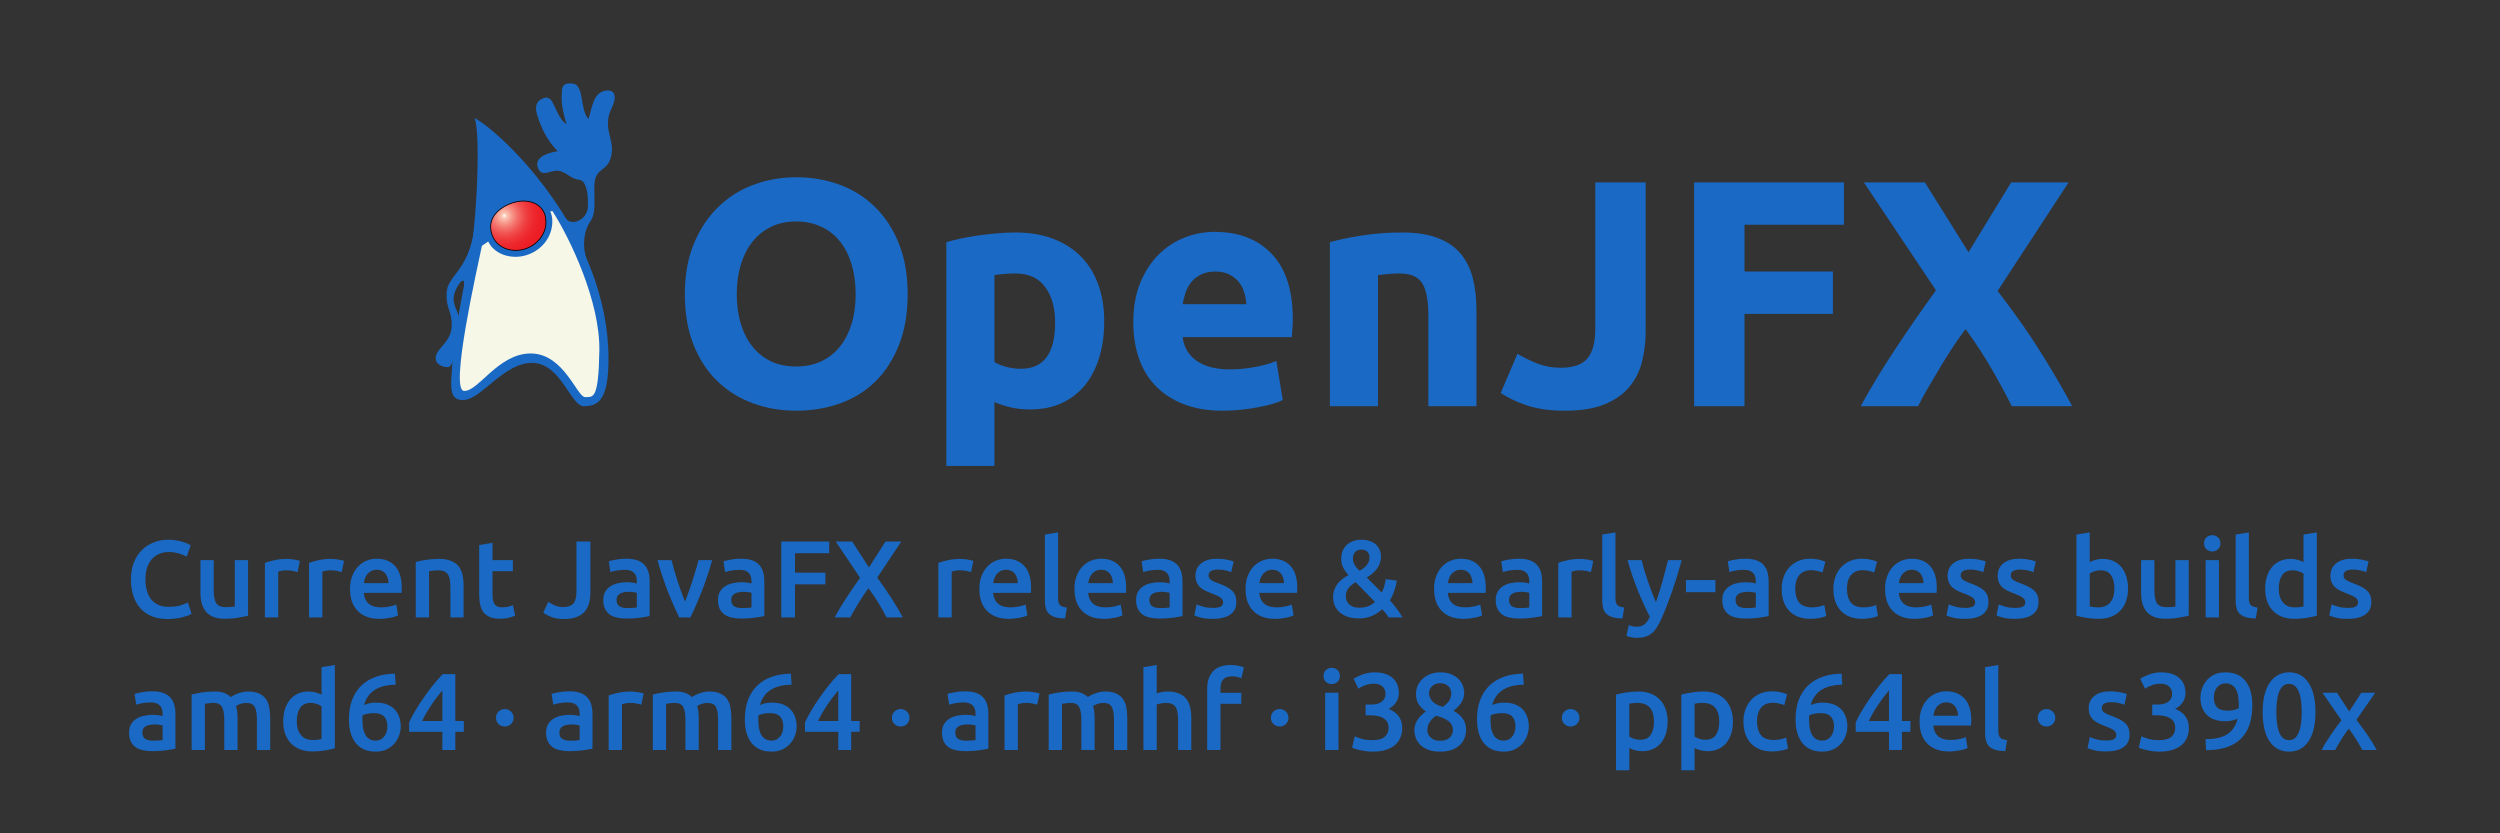 <?xml version="1.0" encoding="UTF-8"?>
<svg version="1.1" viewBox="0 0 432 144" xmlns="http://www.w3.org/2000/svg" xmlns:xlink="http://www.w3.org/1999/xlink">
<rect x="0" y="0" width="432" height="144" fill="#333333" stroke="none"/>
<style>
#surface1 {fill: #1a69c5;}
@media (prefers-color-scheme: dark) {
  #surface1 {fill: #2d8fe7;}
}
</style>
<defs>
<symbol id="an" overflow="visible">
<path d="m11.766-19.359c0 1.898 0.234 3.609 0.703 5.141 0.469 1.523 1.141 2.828 2.016 3.922s1.941 1.945 3.203 2.547c1.258 0.594 2.711 0.891 4.359 0.891 1.594 0 3.031-0.297 4.312-0.891 1.281-0.602 2.359-1.453 3.234-2.547s1.547-2.398 2.016-3.922c0.469-1.531 0.703-3.242 0.703-5.141 0-1.895-0.234-3.613-0.703-5.156-0.469-1.551-1.141-2.875-2.016-3.969s-1.953-1.938-3.234-2.531c-1.281-0.602-2.719-0.906-4.312-0.906-1.648 0-3.102 0.309-4.359 0.922-1.262 0.617-2.328 1.477-3.203 2.578-0.875 1.094-1.547 2.414-2.016 3.953-0.469 1.543-0.703 3.246-0.703 5.109zm29.531 0c0 3.312-0.496 6.227-1.484 8.734-0.992 2.512-2.34 4.617-4.047 6.312-1.711 1.688-3.746 2.961-6.109 3.812-2.367 0.852-4.902 1.281-7.609 1.281-2.648 0-5.141-0.43-7.484-1.281s-4.391-2.125-6.141-3.812c-1.75-1.695-3.125-3.801-4.125-6.312-1-2.508-1.5-5.422-1.5-8.734s0.52-6.223 1.562-8.734c1.039-2.508 2.441-4.617 4.203-6.328 1.77-1.719 3.816-3.004 6.141-3.859 2.32-0.852 4.769-1.281 7.344-1.281 2.633 0 5.125 0.43 7.469 1.281 2.344 0.855 4.391 2.141 6.141 3.859 1.75 1.711 3.125 3.82 4.125 6.328 1.008 2.512 1.516 5.422 1.516 8.734z"/>
</symbol>
<symbol id="am" overflow="visible">
<path d="m22.703-14.453c0-2.562-0.578-4.613-1.734-6.156-1.148-1.551-2.856-2.328-5.125-2.328-0.742 0-1.43 0.031-2.062 0.094-0.637 0.055-1.156 0.117-1.562 0.188v15.016c0.52 0.336 1.195 0.617 2.031 0.844 0.844 0.219 1.691 0.328 2.547 0.328 3.938 0 5.906-2.66 5.906-7.984zm8.484-0.219c0 2.273-0.281 4.34-0.844 6.203-0.555 1.855-1.371 3.453-2.453 4.797-1.074 1.336-2.414 2.375-4.016 3.125-1.594 0.738-3.434 1.109-5.516 1.109-1.156 0-2.242-0.117-3.25-0.344-1-0.219-1.965-0.531-2.891-0.938v11.047h-8.312v-38.672c0.738-0.219 1.594-0.43 2.562-0.641 0.969-0.207 1.984-0.383 3.047-0.531 1.062-0.145 2.141-0.266 3.234-0.359s2.144-0.141 3.156-0.141c2.414 0 4.57 0.367 6.469 1.094 1.895 0.719 3.492 1.742 4.797 3.062 1.301 1.324 2.297 2.934 2.984 4.828 0.688 1.898 1.031 4.016 1.031 6.359z"/>
</symbol>
<symbol id="al" overflow="visible">
<path d="m2.516-14.453c0-2.602 0.395-4.879 1.188-6.828 0.801-1.957 1.852-3.586 3.156-4.891 1.301-1.301 2.797-2.285 4.484-2.953 1.695-0.664 3.441-1 5.234-1 4.164 0 7.457 1.277 9.875 3.828 2.414 2.543 3.625 6.289 3.625 11.234 0 0.48-0.023 1.012-0.062 1.594-0.031 0.574-0.07 1.086-0.109 1.531h-18.859c0.188 1.711 0.984 3.07 2.391 4.078 1.414 1 3.316 1.5 5.703 1.5 1.52 0 3.016-0.141 4.484-0.422s2.672-0.625 3.609-1.031l1.109 6.75c-0.449 0.23-1.047 0.453-1.797 0.672-0.742 0.219-1.57 0.41-2.484 0.578-0.906 0.176-1.883 0.316-2.922 0.422-1.043 0.113-2.086 0.172-3.125 0.172-2.637 0-4.934-0.391-6.891-1.172-1.949-0.781-3.562-1.848-4.844-3.203-1.281-1.363-2.231-2.973-2.844-4.828-0.617-1.863-0.922-3.875-0.922-6.031zm19.531-3.172c-0.043-0.707-0.168-1.395-0.375-2.062-0.199-0.676-0.512-1.273-0.938-1.797-0.43-0.52-0.969-0.945-1.625-1.281-0.648-0.332-1.453-0.5-2.422-0.5-0.938 0-1.742 0.164-2.406 0.484-0.668 0.312-1.227 0.73-1.672 1.25-0.449 0.523-0.793 1.125-1.031 1.812-0.242 0.688-0.418 1.387-0.531 2.094z"/>
</symbol>
<symbol id="ak" overflow="visible">
<path d="m3.906-28.344c1.414-0.406 3.238-0.785 5.469-1.141 2.227-0.352 4.57-0.531 7.031-0.531 2.488 0 4.562 0.328 6.219 0.984 1.656 0.648 2.969 1.562 3.938 2.75s1.656 2.606 2.062 4.25c0.406 1.637 0.609 3.453 0.609 5.453v16.578h-8.312v-15.562c0-2.676-0.355-4.57-1.062-5.688-0.711-1.125-2.027-1.688-3.953-1.688-0.594 0-1.23 0.031-1.906 0.094-0.668 0.055-1.262 0.117-1.781 0.188v22.656h-8.312z"/>
</symbol>
<symbol id="aj" overflow="visible">
<path d="m25.609-13c0 1.898-0.215 3.684-0.641 5.359-0.43 1.668-1.172 3.125-2.234 4.375s-2.496 2.242-4.297 2.969c-1.805 0.719-4.078 1.078-6.828 1.078-2.531 0-4.711-0.309-6.531-0.922-1.824-0.613-3.328-1.328-4.516-2.141l2.891-6.766c1.082 0.637 2.238 1.199 3.469 1.688 1.227 0.48 2.566 0.719 4.016 0.719 2.113 0 3.633-0.52 4.562-1.562 0.938-1.039 1.406-2.789 1.406-5.25v-25.219h8.703z"/>
</symbol>
<symbol id="ai" overflow="visible">
<path d="m4.469 0v-38.672h25.891v7.312h-17.188v8.094h15.281v7.312h-15.281v15.953z"/>
</symbol>
<symbol id="ah" overflow="visible">
<path d="m26.672 0c-1.086-2.156-2.266-4.336-3.547-6.547-1.281-2.219-2.762-4.477-4.438-6.781-0.523 0.668-1.184 1.594-1.984 2.781-0.793 1.188-1.59 2.453-2.391 3.797-0.805 1.336-1.559 2.617-2.266 3.844-0.711 1.23-1.23 2.199-1.562 2.906h-9.922c1.633-3.008 3.539-6.172 5.719-9.484 2.176-3.312 4.602-6.828 7.281-10.547l-12.453-18.641h10.547l7.531 12.062 7.375-12.062h9.922l-12.266 18.75c3.125 4.055 5.742 7.805 7.859 11.25 2.125 3.438 3.801 6.328 5.031 8.672z"/>
</symbol>
<symbol id="ag" overflow="visible">
<path d="m7.406 0.281c-0.992 0-1.875-0.152-2.656-0.453s-1.445-0.742-1.984-1.328c-0.543-0.594-0.961-1.312-1.25-2.156-0.293-0.844-0.438-1.812-0.438-2.906 0-1.102 0.164-2.078 0.5-2.922 0.332-0.844 0.789-1.555 1.375-2.141 0.582-0.582 1.266-1.023 2.047-1.328 0.781-0.312 1.617-0.469 2.516-0.469 0.539 0 1.031 0.043 1.469 0.125 0.445 0.086 0.832 0.18 1.156 0.281 0.332 0.105 0.602 0.215 0.812 0.328 0.219 0.105 0.367 0.184 0.453 0.234l-0.703 1.953c-0.305-0.188-0.734-0.363-1.297-0.531-0.555-0.176-1.156-0.266-1.812-0.266-0.574 0-1.105 0.102-1.594 0.297-0.492 0.199-0.918 0.496-1.281 0.891-0.355 0.387-0.637 0.875-0.844 1.469-0.199 0.586-0.297 1.273-0.297 2.062 0 0.688 0.078 1.324 0.234 1.906 0.156 0.586 0.395 1.09 0.719 1.516 0.332 0.418 0.75 0.746 1.25 0.984 0.508 0.23 1.117 0.344 1.828 0.344 0.844 0 1.531-0.082 2.062-0.25 0.531-0.176 0.941-0.344 1.234-0.5l0.641 1.953c-0.156 0.105-0.367 0.211-0.625 0.312-0.25 0.094-0.555 0.188-0.906 0.281-0.355 0.094-0.758 0.164-1.203 0.219-0.438 0.062-0.906 0.094-1.406 0.094z"/>
</symbol>
<symbol id="n" overflow="visible">
<path d="m9.578-0.297c-0.449 0.117-1.027 0.23-1.734 0.344-0.699 0.125-1.469 0.188-2.312 0.188-0.805 0-1.477-0.117-2.016-0.344-0.531-0.227-0.961-0.547-1.281-0.953-0.312-0.406-0.543-0.883-0.688-1.438-0.137-0.562-0.203-1.18-0.203-1.859v-5.531h2.297v5.172c0 1.062 0.148 1.824 0.453 2.281 0.312 0.449 0.852 0.672 1.625 0.672 0.27 0 0.562-0.008 0.875-0.031 0.312-0.02 0.539-0.051 0.688-0.094v-8h2.297z"/>
</symbol>
<symbol id="c" overflow="visible">
<path d="m7.094-7.828c-0.188-0.062-0.449-0.129-0.781-0.203-0.336-0.07-0.727-0.109-1.172-0.109-0.25 0-0.516 0.027-0.797 0.078-0.281 0.055-0.48 0.102-0.594 0.141v7.922h-2.297v-9.422c0.445-0.164 1-0.32 1.656-0.469 0.664-0.145 1.398-0.219 2.203-0.219 0.156 0 0.332 0.012 0.531 0.031 0.207 0.023 0.41 0.047 0.609 0.078 0.195 0.031 0.391 0.07 0.578 0.109 0.195 0.043 0.352 0.086 0.469 0.125z"/>
</symbol>
<symbol id="b" overflow="visible">
<path d="m0.906-4.906c0-0.863 0.129-1.625 0.391-2.281 0.258-0.656 0.602-1.203 1.031-1.641 0.426-0.438 0.914-0.766 1.469-0.984 0.562-0.219 1.129-0.328 1.703-0.328 1.363 0 2.426 0.422 3.188 1.266 0.77 0.844 1.156 2.106 1.156 3.781 0 0.125-0.008 0.273-0.016 0.438 0 0.156-0.012 0.297-0.031 0.422h-6.516c0.062 0.793 0.336 1.406 0.828 1.844 0.5 0.438 1.223 0.656 2.172 0.656 0.551 0 1.055-0.051 1.516-0.156 0.469-0.102 0.832-0.211 1.094-0.328l0.312 1.875c-0.137 0.062-0.312 0.133-0.531 0.203-0.219 0.074-0.469 0.137-0.75 0.188-0.281 0.051-0.59 0.098-0.922 0.141-0.324 0.039-0.656 0.062-1 0.062-0.875 0-1.637-0.133-2.281-0.391-0.637-0.258-1.164-0.617-1.578-1.078-0.418-0.457-0.73-1-0.938-1.625-0.199-0.625-0.297-1.312-0.297-2.062zm6.641-1.016c0-0.312-0.047-0.609-0.141-0.891-0.086-0.289-0.211-0.539-0.375-0.75-0.168-0.207-0.375-0.367-0.625-0.484-0.25-0.125-0.543-0.188-0.875-0.188-0.355 0-0.668 0.07-0.938 0.203-0.262 0.137-0.484 0.312-0.672 0.531-0.18 0.211-0.32 0.453-0.422 0.734-0.105 0.273-0.172 0.555-0.203 0.844z"/>
</symbol>
<symbol id="t" overflow="visible">
<path d="m1.453-9.578c0.445-0.125 1.02-0.242 1.719-0.359 0.707-0.113 1.492-0.172 2.359-0.172 0.801 0 1.473 0.117 2.016 0.344 0.539 0.219 0.973 0.527 1.297 0.922 0.32 0.398 0.547 0.875 0.672 1.438 0.133 0.562 0.203 1.18 0.203 1.844v5.562h-2.281v-5.203c0-0.531-0.039-0.977-0.109-1.344-0.062-0.375-0.18-0.676-0.344-0.906-0.156-0.238-0.371-0.41-0.641-0.516-0.273-0.113-0.602-0.172-0.984-0.172-0.293 0-0.602 0.023-0.922 0.062-0.312 0.043-0.543 0.074-0.688 0.094v7.984h-2.297z"/>
</symbol>
<symbol id="s" overflow="visible">
<path d="m1.344-12.5 2.297-0.391v3h3.516v1.906h-3.516v4.031c0 0.793 0.125 1.359 0.375 1.703s0.676 0.516 1.281 0.516c0.414 0 0.785-0.039 1.109-0.125 0.32-0.094 0.578-0.18 0.766-0.266l0.375 1.828c-0.262 0.117-0.609 0.23-1.047 0.344-0.43 0.125-0.93 0.188-1.5 0.188-0.711 0-1.305-0.094-1.781-0.281-0.469-0.195-0.844-0.473-1.125-0.828-0.273-0.363-0.465-0.801-0.578-1.312-0.117-0.508-0.172-1.094-0.172-1.75z"/>
</symbol>
<symbol id="r" overflow="visible">
<path d="m8.234-4.312c0 0.648-0.074 1.246-0.219 1.797-0.137 0.555-0.375 1.039-0.719 1.453-0.344 0.418-0.812 0.746-1.406 0.984-0.586 0.238-1.324 0.359-2.219 0.359-0.836 0-1.559-0.117-2.172-0.344-0.605-0.238-1.074-0.488-1.406-0.75l0.859-1.875c0.312 0.219 0.695 0.43 1.156 0.625 0.457 0.188 0.926 0.281 1.406 0.281 0.812 0 1.398-0.195 1.766-0.594 0.363-0.406 0.547-1.102 0.547-2.094v-8.641h2.406z"/>
</symbol>
<symbol id="a" overflow="visible">
<path d="m4.938-1.609c0.707 0 1.242-0.035 1.609-0.109v-2.531c-0.125-0.039-0.309-0.078-0.547-0.109-0.242-0.039-0.508-0.062-0.797-0.062-0.25 0-0.508 0.023-0.766 0.062-0.262 0.031-0.496 0.102-0.703 0.203-0.211 0.094-0.375 0.234-0.5 0.422-0.125 0.18-0.188 0.406-0.188 0.688 0 0.543 0.164 0.918 0.5 1.125 0.344 0.211 0.805 0.312 1.391 0.312zm-0.188-8.531c0.758 0 1.395 0.094 1.906 0.281 0.52 0.188 0.93 0.453 1.234 0.797 0.312 0.344 0.535 0.762 0.672 1.25 0.133 0.48 0.203 1.012 0.203 1.594v5.984c-0.355 0.086-0.891 0.18-1.609 0.281-0.711 0.102-1.512 0.156-2.406 0.156-0.594 0-1.137-0.059-1.625-0.172-0.492-0.102-0.914-0.281-1.266-0.531-0.344-0.258-0.617-0.586-0.812-0.984-0.199-0.406-0.297-0.906-0.297-1.5 0-0.57 0.109-1.051 0.328-1.438 0.227-0.395 0.531-0.711 0.906-0.953 0.375-0.25 0.812-0.426 1.312-0.531 0.5-0.113 1.02-0.172 1.562-0.172 0.25 0 0.516 0.016 0.797 0.047s0.578 0.09 0.891 0.172v-0.391c0-0.258-0.031-0.508-0.094-0.75-0.062-0.238-0.172-0.445-0.328-0.625-0.156-0.188-0.367-0.332-0.625-0.438-0.262-0.102-0.59-0.156-0.984-0.156-0.523 0-1.008 0.043-1.453 0.125-0.438 0.074-0.797 0.164-1.078 0.266l-0.281-1.859c0.289-0.102 0.711-0.203 1.266-0.297 0.551-0.102 1.145-0.156 1.781-0.156z"/>
</symbol>
<symbol id="q" overflow="visible">
<path d="m4 0c-0.637-1.301-1.289-2.789-1.953-4.469-0.656-1.688-1.258-3.492-1.797-5.422h2.438c0.133 0.555 0.289 1.148 0.469 1.781 0.188 0.637 0.383 1.277 0.594 1.922 0.207 0.637 0.422 1.258 0.641 1.859 0.227 0.594 0.438 1.133 0.625 1.609 0.188-0.477 0.383-1.016 0.594-1.609 0.219-0.602 0.43-1.223 0.641-1.859 0.207-0.645 0.406-1.285 0.594-1.922 0.195-0.633 0.363-1.227 0.5-1.781h2.359c-0.543 1.93-1.148 3.734-1.812 5.422-0.656 1.68-1.305 3.168-1.938 4.469z"/>
</symbol>
<symbol id="af" overflow="visible">
<path d="m1.578 0v-13.109h8.281v2.016h-5.906v3.359h5.25v2.016h-5.25v5.719z"/>
</symbol>
<symbol id="ae" overflow="visible">
<path d="m9.344 0c-0.367-0.738-0.824-1.555-1.375-2.453-0.555-0.895-1.137-1.758-1.75-2.594-0.25 0.324-0.527 0.715-0.828 1.172-0.293 0.449-0.59 0.914-0.891 1.391-0.293 0.469-0.562 0.93-0.812 1.375-0.25 0.438-0.453 0.809-0.609 1.109h-2.703c0.57-1.07 1.227-2.172 1.969-3.297 0.75-1.133 1.555-2.316 2.422-3.547l-4.203-6.266h2.844l2.891 4.484 2.859-4.484h2.734l-4.156 6.234c0.957 1.305 1.805 2.539 2.547 3.703 0.738 1.156 1.359 2.215 1.859 3.172z"/>
</symbol>
<symbol id="g" overflow="visible">
<path d="m4.906 0.188c-0.688-0.012-1.258-0.086-1.703-0.219-0.449-0.145-0.809-0.344-1.078-0.594-0.262-0.258-0.445-0.582-0.547-0.969-0.105-0.383-0.156-0.82-0.156-1.312v-11.406l2.281-0.375v11.344c0 0.273 0.02 0.508 0.062 0.703 0.051 0.188 0.133 0.352 0.25 0.484 0.113 0.125 0.266 0.227 0.453 0.297 0.195 0.062 0.445 0.117 0.75 0.156z"/>
</symbol>
<symbol id="e" overflow="visible">
<path d="m3.938-1.641c0.602 0 1.039-0.07 1.312-0.219 0.281-0.145 0.422-0.395 0.422-0.75 0-0.332-0.152-0.602-0.453-0.812-0.293-0.219-0.777-0.453-1.453-0.703-0.418-0.156-0.805-0.316-1.156-0.484-0.344-0.164-0.641-0.363-0.891-0.594-0.25-0.227-0.449-0.504-0.594-0.828-0.148-0.32-0.219-0.711-0.219-1.172 0-0.914 0.332-1.633 1-2.156 0.664-0.52 1.578-0.781 2.734-0.781 0.57 0 1.125 0.055 1.656 0.156 0.531 0.105 0.93 0.211 1.203 0.312l-0.422 1.859c-0.25-0.113-0.574-0.219-0.969-0.312-0.387-0.094-0.84-0.141-1.359-0.141-0.469 0-0.852 0.078-1.141 0.234-0.293 0.156-0.438 0.402-0.438 0.734 0 0.156 0.023 0.305 0.078 0.438 0.062 0.125 0.16 0.242 0.297 0.344 0.145 0.105 0.332 0.215 0.562 0.328 0.227 0.105 0.504 0.215 0.828 0.328 0.539 0.199 1 0.398 1.375 0.594 0.383 0.199 0.695 0.422 0.938 0.672 0.25 0.242 0.43 0.516 0.547 0.828 0.113 0.312 0.172 0.695 0.172 1.141 0 0.938-0.355 1.652-1.062 2.141-0.699 0.488-1.695 0.734-2.984 0.734-0.875 0-1.578-0.074-2.109-0.219s-0.902-0.266-1.109-0.359l0.391-1.906c0.344 0.137 0.75 0.273 1.219 0.406 0.477 0.125 1.02 0.188 1.625 0.188z"/>
</symbol>
<symbol id="ad" overflow="visible">
<path d="m0.812-3.484c0-0.477 0.07-0.91 0.219-1.297 0.145-0.395 0.336-0.75 0.578-1.062 0.25-0.312 0.535-0.586 0.859-0.828 0.32-0.238 0.66-0.457 1.016-0.656-0.387-0.395-0.695-0.82-0.922-1.281-0.23-0.457-0.344-0.938-0.344-1.438 0-1.062 0.32-1.891 0.969-2.484 0.645-0.594 1.5-0.891 2.562-0.891 0.539 0 1.02 0.078 1.438 0.234 0.426 0.148 0.781 0.355 1.062 0.625 0.281 0.262 0.488 0.574 0.625 0.938 0.145 0.355 0.219 0.734 0.219 1.141s-0.07 0.789-0.203 1.141c-0.125 0.355-0.305 0.684-0.531 0.984-0.23 0.293-0.492 0.562-0.781 0.812-0.293 0.242-0.609 0.453-0.953 0.641l2.594 2.609c0.176-0.32 0.32-0.688 0.438-1.094 0.113-0.414 0.203-0.82 0.266-1.219l1.906 0.25c-0.062 0.512-0.199 1.074-0.406 1.688-0.199 0.605-0.461 1.184-0.781 1.734 0.414 0.469 0.812 0.953 1.188 1.453 0.383 0.5 0.707 0.996 0.969 1.484h-2.391c-0.125-0.219-0.289-0.453-0.484-0.703-0.199-0.25-0.402-0.484-0.609-0.703-0.523 0.469-1.117 0.852-1.781 1.141-0.668 0.289-1.422 0.438-2.266 0.438s-1.555-0.117-2.125-0.344c-0.562-0.227-1.023-0.52-1.375-0.875-0.344-0.352-0.59-0.742-0.734-1.172-0.148-0.426-0.219-0.848-0.219-1.266zm2.203-0.156c0 0.219 0.035 0.445 0.109 0.672 0.082 0.23 0.211 0.445 0.391 0.641 0.188 0.188 0.426 0.344 0.719 0.469 0.301 0.125 0.66 0.188 1.078 0.188 0.57 0 1.086-0.082 1.547-0.25 0.457-0.176 0.852-0.43 1.188-0.766l-3.328-3.391c-0.199 0.105-0.398 0.23-0.594 0.375-0.199 0.137-0.383 0.305-0.547 0.5-0.168 0.188-0.305 0.414-0.406 0.672-0.105 0.262-0.156 0.559-0.156 0.891zm4.094-6.75c0-0.363-0.121-0.676-0.359-0.938-0.242-0.258-0.586-0.391-1.031-0.391-0.48 0-0.852 0.148-1.109 0.438-0.25 0.293-0.375 0.656-0.375 1.094 0 0.375 0.098 0.746 0.297 1.109 0.207 0.355 0.488 0.695 0.844 1.016 0.238-0.125 0.461-0.258 0.672-0.406 0.207-0.156 0.391-0.328 0.547-0.516s0.281-0.395 0.375-0.625c0.094-0.227 0.141-0.488 0.141-0.781z"/>
</symbol>
<symbol id="ac" overflow="visible">
<path d="m9.531-9.891c-1.023 3.762-2.203 7.168-3.547 10.219-0.262 0.562-0.523 1.047-0.781 1.453-0.262 0.406-0.559 0.738-0.891 1-0.324 0.258-0.688 0.445-1.094 0.562-0.406 0.125-0.875 0.188-1.406 0.188-0.355 0-0.703-0.039-1.047-0.109-0.344-0.074-0.605-0.156-0.781-0.25l0.406-1.828c0.457 0.176 0.906 0.266 1.344 0.266 0.594 0 1.055-0.148 1.391-0.438 0.344-0.281 0.641-0.715 0.891-1.297-0.719-1.395-1.414-2.91-2.078-4.547-0.656-1.645-1.246-3.383-1.766-5.219h2.438c0.125 0.531 0.273 1.105 0.453 1.719 0.188 0.617 0.391 1.242 0.609 1.875 0.219 0.637 0.445 1.273 0.688 1.906 0.238 0.637 0.477 1.227 0.719 1.766 0.395-1.125 0.77-2.32 1.125-3.594 0.352-1.27 0.676-2.492 0.969-3.672z"/>
</symbol>
<symbol id="ab" overflow="visible">
<path d="m0.438-6.453h5.094v2.094h-5.094z"/>
</symbol>
<symbol id="j" overflow="visible">
<path d="m0.906-4.938c0-0.727 0.113-1.41 0.344-2.047 0.227-0.645 0.551-1.195 0.969-1.656 0.426-0.469 0.941-0.832 1.547-1.094 0.602-0.27 1.285-0.406 2.047-0.406 0.926 0 1.805 0.172 2.641 0.516l-0.484 1.859c-0.273-0.102-0.574-0.191-0.906-0.266-0.336-0.082-0.688-0.125-1.062-0.125-0.898 0-1.578 0.281-2.047 0.844s-0.703 1.355-0.703 2.375c0 0.98 0.219 1.762 0.656 2.344 0.445 0.574 1.195 0.859 2.25 0.859 0.383 0 0.766-0.035 1.141-0.109 0.383-0.082 0.711-0.18 0.984-0.297l0.328 1.891c-0.25 0.125-0.633 0.242-1.141 0.344-0.512 0.102-1.039 0.156-1.578 0.156-0.855 0-1.594-0.133-2.219-0.391-0.617-0.258-1.133-0.617-1.547-1.078-0.406-0.457-0.715-1.004-0.922-1.641-0.199-0.645-0.297-1.336-0.297-2.078z"/>
</symbol>
<symbol id="aa" overflow="visible">
<path d="m8.016-4.969c0-0.977-0.195-1.75-0.578-2.312-0.375-0.57-0.98-0.859-1.812-0.859-0.387 0-0.746 0.059-1.078 0.172-0.336 0.117-0.602 0.242-0.797 0.375v5.703c0.164 0.043 0.375 0.078 0.625 0.109 0.258 0.031 0.57 0.047 0.938 0.047 0.844 0 1.504-0.285 1.984-0.859 0.477-0.582 0.719-1.375 0.719-2.375zm2.359 0.031c0 0.793-0.121 1.512-0.359 2.156-0.23 0.637-0.562 1.184-1 1.641-0.438 0.449-0.965 0.793-1.578 1.031-0.617 0.238-1.312 0.359-2.094 0.359-0.762 0-1.484-0.059-2.172-0.172-0.688-0.113-1.262-0.238-1.719-0.375v-14.016l2.297-0.375v5.125c0.258-0.133 0.582-0.258 0.969-0.375 0.383-0.113 0.812-0.172 1.281-0.172 0.688 0 1.305 0.125 1.859 0.375 0.551 0.25 1.008 0.605 1.375 1.062 0.363 0.449 0.645 0.992 0.844 1.625 0.195 0.637 0.297 1.34 0.297 2.109z"/>
</symbol>
<symbol id="o" overflow="visible">
<path d="m3.766 0h-2.297v-9.891h2.297zm0.25-12.797c0 0.438-0.141 0.781-0.422 1.031s-0.609 0.375-0.984 0.375c-0.387 0-0.719-0.125-1-0.375s-0.422-0.594-0.422-1.031 0.141-0.781 0.422-1.031 0.613-0.375 1-0.375c0.375 0 0.703 0.125 0.984 0.375s0.422 0.594 0.422 1.031z"/>
</symbol>
<symbol id="m" overflow="visible">
<path d="m3.25-4.969c0 1 0.238 1.793 0.719 2.375 0.477 0.574 1.141 0.859 1.984 0.859 0.375 0 0.688-0.016 0.938-0.047 0.258-0.031 0.473-0.066 0.641-0.109v-5.672c-0.199-0.145-0.469-0.273-0.812-0.391-0.336-0.125-0.688-0.188-1.062-0.188-0.836 0-1.445 0.289-1.828 0.859-0.387 0.562-0.578 1.336-0.578 2.312zm6.578 4.672c-0.461 0.137-1.031 0.262-1.719 0.375-0.688 0.113-1.414 0.172-2.172 0.172-0.781 0-1.484-0.121-2.109-0.359-0.617-0.238-1.141-0.582-1.578-1.031-0.43-0.445-0.762-0.988-1-1.625-0.23-0.645-0.344-1.363-0.344-2.156 0-0.781 0.098-1.488 0.297-2.125 0.195-0.633 0.484-1.176 0.859-1.625 0.375-0.457 0.832-0.812 1.375-1.062 0.539-0.25 1.164-0.375 1.875-0.375 0.477 0 0.898 0.059 1.266 0.172 0.375 0.117 0.691 0.242 0.953 0.375v-4.75l2.297-0.375z"/>
</symbol>
<symbol id="i" overflow="visible">
<path d="m7.094-5.203c0-1.031-0.133-1.773-0.391-2.234-0.262-0.469-0.742-0.703-1.438-0.703-0.262 0-0.543 0.023-0.844 0.062-0.305 0.043-0.527 0.074-0.672 0.094v7.984h-2.297v-9.578c0.445-0.125 1.023-0.242 1.734-0.359 0.707-0.113 1.461-0.172 2.266-0.172 0.676 0 1.234 0.09 1.672 0.266 0.438 0.18 0.801 0.414 1.094 0.703 0.133-0.102 0.305-0.207 0.516-0.312 0.219-0.113 0.457-0.219 0.719-0.312 0.27-0.102 0.551-0.188 0.844-0.25 0.301-0.062 0.602-0.094 0.906-0.094 0.77 0 1.398 0.117 1.891 0.344 0.5 0.219 0.891 0.527 1.172 0.922 0.289 0.398 0.488 0.875 0.594 1.438 0.113 0.562 0.172 1.18 0.172 1.844v5.562h-2.297v-5.203c0-1.031-0.125-1.773-0.375-2.234-0.25-0.469-0.734-0.703-1.453-0.703-0.375 0-0.73 0.062-1.062 0.188-0.324 0.117-0.562 0.23-0.719 0.344 0.094 0.312 0.16 0.648 0.203 1 0.039 0.355 0.062 0.734 0.062 1.141v5.469h-2.297z"/>
</symbol>
<symbol id="f" overflow="visible">
<path d="m5.344-6.375c-0.375 0-0.734 0.031-1.078 0.094-0.336 0.062-0.641 0.156-0.922 0.281-0.012 0.105-0.023 0.219-0.031 0.344v0.344c0 0.5 0.031 0.977 0.094 1.422 0.07 0.449 0.191 0.84 0.359 1.172 0.176 0.336 0.41 0.602 0.703 0.797 0.301 0.199 0.672 0.297 1.109 0.297 0.363 0 0.676-0.07 0.938-0.219 0.258-0.156 0.473-0.352 0.641-0.594 0.164-0.238 0.285-0.5 0.359-0.781 0.07-0.289 0.109-0.566 0.109-0.828 0-0.758-0.184-1.336-0.547-1.734-0.367-0.395-0.945-0.594-1.734-0.594zm0.281-1.812c0.781 0 1.441 0.109 1.984 0.328 0.551 0.219 0.992 0.523 1.328 0.906 0.344 0.375 0.594 0.812 0.75 1.312 0.164 0.492 0.25 1.008 0.25 1.547 0 0.5-0.09 1.012-0.266 1.531-0.168 0.512-0.434 0.98-0.797 1.406-0.355 0.418-0.805 0.762-1.344 1.031-0.543 0.27-1.188 0.406-1.938 0.406-1.5 0-2.648-0.492-3.438-1.484-0.781-0.988-1.172-2.352-1.172-4.094 0-1.258 0.18-2.379 0.547-3.359 0.375-0.977 0.906-1.801 1.594-2.469 0.688-0.664 1.52-1.172 2.5-1.516 0.977-0.352 2.082-0.535 3.312-0.547l0.125 1.891c-0.68 0.012-1.312 0.086-1.906 0.219-0.594 0.137-1.125 0.344-1.594 0.625-0.469 0.273-0.871 0.633-1.203 1.078-0.336 0.438-0.59 0.977-0.766 1.609 0.613-0.281 1.289-0.422 2.031-0.422z"/>
</symbol>
<symbol id="h" overflow="visible">
<path d="m6.375-10.297c-0.305 0.367-0.617 0.758-0.938 1.172-0.324 0.418-0.637 0.855-0.938 1.312-0.305 0.449-0.594 0.914-0.875 1.391-0.273 0.469-0.523 0.938-0.75 1.406h3.5zm2.234-2.812v8.094h1.469v1.875h-1.469v3.141h-2.234v-3.141h-5.75v-1.625c0.25-0.551 0.582-1.188 1-1.906 0.426-0.727 0.898-1.469 1.422-2.219 0.52-0.758 1.066-1.504 1.641-2.234 0.582-0.727 1.164-1.391 1.75-1.984z"/>
</symbol>
<symbol id="d" overflow="visible">
<path d="m3.516-5.562c0 0.438-0.152 0.797-0.453 1.078-0.293 0.281-0.648 0.422-1.062 0.422-0.43 0-0.789-0.141-1.078-0.422-0.293-0.281-0.438-0.641-0.438-1.078s0.145-0.797 0.438-1.078c0.289-0.289 0.648-0.438 1.078-0.438 0.414 0 0.77 0.148 1.062 0.438 0.301 0.281 0.453 0.641 0.453 1.078z"/>
</symbol>
<symbol id="z" overflow="visible">
<path d="m1.453 0v-14.312l2.297-0.375v4.906c0.25-0.094 0.539-0.172 0.875-0.234 0.332-0.062 0.664-0.094 1-0.094 0.789 0 1.445 0.117 1.969 0.344 0.52 0.219 0.938 0.527 1.25 0.922 0.32 0.398 0.547 0.875 0.672 1.438 0.133 0.555 0.203 1.168 0.203 1.844v5.562h-2.281v-5.203c0-0.531-0.039-0.977-0.109-1.344-0.062-0.375-0.18-0.676-0.344-0.906-0.156-0.238-0.371-0.41-0.641-0.516-0.262-0.113-0.586-0.172-0.969-0.172-0.305 0-0.617 0.031-0.938 0.094-0.312 0.062-0.543 0.121-0.688 0.172v7.875z"/>
</symbol>
<symbol id="y" overflow="visible">
<path d="m5.484-14.688c0.531 0 1 0.047 1.406 0.141s0.707 0.184 0.906 0.266l-0.438 1.891c-0.219-0.102-0.469-0.188-0.75-0.25s-0.586-0.094-0.906-0.094c-0.375 0-0.688 0.059-0.938 0.172-0.25 0.105-0.453 0.25-0.609 0.438-0.148 0.188-0.25 0.418-0.312 0.688-0.062 0.273-0.094 0.562-0.094 0.875v0.672h3.594v1.906h-3.594v7.984h-2.297v-10.594c0-1.27 0.332-2.269 1-3 0.676-0.727 1.688-1.094 3.031-1.094z"/>
</symbol>
<symbol id="l" overflow="visible">
<path d="m4.469 0.281c-0.344 0-0.699-0.023-1.062-0.062-0.355-0.043-0.695-0.102-1.016-0.172-0.324-0.07-0.621-0.145-0.891-0.219-0.262-0.082-0.461-0.164-0.594-0.25l0.453-1.938c0.27 0.125 0.656 0.266 1.156 0.422 0.508 0.156 1.133 0.234 1.875 0.234 1 0 1.719-0.191 2.156-0.578 0.438-0.383 0.656-0.898 0.656-1.547 0-0.414-0.086-0.758-0.25-1.031-0.168-0.281-0.402-0.504-0.703-0.672-0.293-0.176-0.633-0.297-1.016-0.359-0.387-0.07-0.793-0.109-1.219-0.109h-0.781v-1.859h0.953c0.281 0 0.566-0.023 0.859-0.078 0.301-0.051 0.57-0.148 0.812-0.297 0.238-0.145 0.43-0.336 0.578-0.578 0.156-0.238 0.234-0.551 0.234-0.938 0-0.301-0.059-0.555-0.172-0.766-0.105-0.219-0.25-0.395-0.438-0.531-0.18-0.145-0.387-0.25-0.625-0.312-0.242-0.062-0.496-0.094-0.766-0.094-0.562 0-1.07 0.09-1.516 0.266-0.438 0.168-0.828 0.359-1.172 0.578l-0.828-1.703c0.176-0.113 0.391-0.234 0.641-0.359s0.531-0.242 0.844-0.359c0.312-0.113 0.641-0.207 0.984-0.281 0.352-0.07 0.727-0.109 1.125-0.109 0.727 0 1.359 0.09 1.891 0.266 0.531 0.18 0.969 0.43 1.312 0.75 0.352 0.324 0.613 0.703 0.781 1.141 0.164 0.438 0.25 0.914 0.25 1.422 0 0.605-0.168 1.148-0.5 1.625-0.336 0.48-0.766 0.852-1.297 1.109 0.688 0.242 1.254 0.637 1.703 1.188 0.445 0.555 0.672 1.266 0.672 2.141 0 0.586-0.105 1.125-0.312 1.625-0.199 0.492-0.508 0.918-0.922 1.281-0.418 0.355-0.945 0.637-1.578 0.844-0.637 0.207-1.398 0.312-2.281 0.312z"/>
</symbol>
<symbol id="x" overflow="visible">
<path d="m9.844-3.516c0 0.543-0.102 1.047-0.297 1.516-0.188 0.461-0.469 0.859-0.844 1.203s-0.844 0.609-1.406 0.797-1.211 0.281-1.938 0.281c-0.867 0-1.586-0.121-2.156-0.359-0.562-0.238-1.016-0.539-1.359-0.906-0.336-0.363-0.574-0.754-0.719-1.172-0.148-0.426-0.219-0.832-0.219-1.219 0-0.375 0.051-0.723 0.156-1.047 0.113-0.32 0.266-0.617 0.453-0.891 0.188-0.27 0.398-0.516 0.641-0.734 0.238-0.227 0.488-0.43 0.75-0.609-0.574-0.406-1.008-0.844-1.297-1.312-0.281-0.477-0.422-1.055-0.422-1.734 0-0.488 0.098-0.957 0.297-1.406 0.195-0.445 0.477-0.844 0.844-1.188 0.363-0.344 0.801-0.613 1.312-0.812 0.52-0.207 1.098-0.312 1.734-0.312 0.738 0 1.367 0.109 1.891 0.328 0.531 0.219 0.961 0.5 1.297 0.844 0.332 0.336 0.57 0.711 0.719 1.125 0.156 0.418 0.234 0.82 0.234 1.203 0 0.699-0.195 1.32-0.578 1.859-0.375 0.531-0.809 0.953-1.297 1.266 0.75 0.406 1.301 0.875 1.656 1.406 0.363 0.531 0.547 1.156 0.547 1.875zm-6.688 0.109c0 0.188 0.035 0.391 0.109 0.609 0.082 0.211 0.211 0.402 0.391 0.578 0.176 0.18 0.398 0.328 0.672 0.453 0.281 0.117 0.629 0.172 1.047 0.172 0.375 0 0.703-0.047 0.984-0.141 0.281-0.102 0.504-0.238 0.672-0.406 0.176-0.176 0.305-0.375 0.391-0.594 0.094-0.219 0.141-0.441 0.141-0.672 0-0.352-0.07-0.66-0.203-0.922-0.137-0.27-0.336-0.5-0.594-0.688-0.262-0.195-0.57-0.367-0.922-0.516-0.355-0.145-0.746-0.273-1.172-0.391-0.449 0.293-0.812 0.648-1.094 1.062-0.281 0.406-0.422 0.891-0.422 1.453zm4.125-6.469c0-0.164-0.039-0.344-0.109-0.531-0.062-0.195-0.172-0.379-0.328-0.547-0.156-0.164-0.355-0.305-0.594-0.422-0.242-0.113-0.531-0.172-0.875-0.172s-0.641 0.059-0.891 0.172c-0.242 0.105-0.438 0.246-0.594 0.422-0.148 0.168-0.262 0.352-0.344 0.547-0.074 0.188-0.109 0.375-0.109 0.562 0 0.48 0.176 0.938 0.531 1.375 0.363 0.43 0.973 0.766 1.828 1.016 0.457-0.289 0.816-0.617 1.078-0.984 0.27-0.375 0.406-0.852 0.406-1.438z"/>
</symbol>
<symbol id="k" overflow="visible">
<path d="m8.016-4.906c0-1.02-0.23-1.812-0.688-2.375-0.461-0.57-1.199-0.859-2.219-0.859-0.219 0-0.445 0.012-0.672 0.031-0.23 0.023-0.461 0.062-0.688 0.125v5.656c0.195 0.137 0.461 0.266 0.797 0.391 0.332 0.117 0.691 0.172 1.078 0.172 0.832 0 1.438-0.281 1.812-0.844 0.383-0.57 0.578-1.336 0.578-2.297zm2.359-0.031c0 0.762-0.102 1.461-0.297 2.094-0.199 0.625-0.48 1.168-0.844 1.625-0.367 0.449-0.824 0.797-1.375 1.047-0.555 0.25-1.172 0.375-1.859 0.375-0.469 0-0.902-0.059-1.297-0.172-0.387-0.102-0.703-0.227-0.953-0.375v3.844h-2.297v-13.078c0.469-0.125 1.039-0.242 1.719-0.359 0.688-0.113 1.41-0.172 2.172-0.172 0.781 0 1.477 0.121 2.094 0.359 0.613 0.242 1.141 0.586 1.578 1.031 0.438 0.449 0.77 0.996 1 1.641 0.238 0.637 0.359 1.352 0.359 2.141z"/>
</symbol>
<symbol id="w" overflow="visible">
<path d="m5.438-6.797c0.363 0 0.719-0.031 1.062-0.094 0.352-0.07 0.66-0.176 0.922-0.312 0.008-0.145 0.016-0.266 0.016-0.359v-0.266c0-0.508-0.039-0.988-0.109-1.438-0.062-0.445-0.184-0.836-0.359-1.172-0.168-0.332-0.402-0.594-0.703-0.781-0.293-0.195-0.656-0.297-1.094-0.297-0.375 0-0.695 0.078-0.953 0.234-0.25 0.148-0.461 0.34-0.625 0.578-0.168 0.242-0.289 0.5-0.359 0.781-0.074 0.273-0.109 0.539-0.109 0.797 0 0.773 0.18 1.355 0.547 1.75 0.375 0.387 0.961 0.578 1.766 0.578zm1.797 1.391c-0.305 0.137-0.641 0.246-1.016 0.328-0.367 0.074-0.715 0.109-1.047 0.109-0.781 0-1.449-0.102-2-0.312-0.555-0.207-1-0.5-1.344-0.875s-0.602-0.805-0.766-1.297c-0.168-0.488-0.25-1.02-0.25-1.594 0-0.488 0.082-0.988 0.25-1.5 0.164-0.508 0.422-0.977 0.766-1.406 0.352-0.438 0.801-0.789 1.344-1.062 0.551-0.27 1.195-0.406 1.938-0.406 1.539 0 2.703 0.5 3.484 1.5 0.789 0.992 1.188 2.387 1.188 4.188 0 2.543-0.656 4.469-1.969 5.781s-3.324 1.973-6.031 1.984l-0.094-1.906c0.75 0 1.43-0.062 2.047-0.188 0.613-0.125 1.148-0.32 1.609-0.594 0.457-0.281 0.844-0.645 1.156-1.094 0.32-0.445 0.566-1 0.734-1.656z"/>
</symbol>
<symbol id="v" overflow="visible">
<path d="m9.938-6.562c0 2.211-0.406 3.902-1.219 5.078-0.805 1.18-1.918 1.766-3.344 1.766-1.43 0-2.547-0.586-3.359-1.766-0.805-1.176-1.203-2.867-1.203-5.078 0-1.102 0.102-2.078 0.312-2.922 0.207-0.852 0.508-1.566 0.906-2.141 0.395-0.582 0.875-1.023 1.438-1.328 0.562-0.312 1.195-0.469 1.906-0.469 1.426 0 2.539 0.594 3.344 1.781 0.812 1.18 1.219 2.871 1.219 5.078zm-2.375 0c0-0.688-0.039-1.32-0.109-1.906-0.074-0.594-0.199-1.109-0.375-1.547-0.168-0.438-0.391-0.781-0.672-1.031-0.273-0.25-0.617-0.375-1.031-0.375-0.418 0-0.773 0.125-1.062 0.375-0.281 0.25-0.508 0.594-0.672 1.031-0.168 0.438-0.289 0.953-0.359 1.547-0.074 0.586-0.109 1.219-0.109 1.906 0 0.68 0.035 1.312 0.109 1.906 0.07 0.594 0.191 1.109 0.359 1.547 0.164 0.438 0.391 0.781 0.672 1.031 0.289 0.25 0.645 0.375 1.062 0.375 0.414 0 0.758-0.125 1.031-0.375 0.281-0.25 0.504-0.594 0.672-1.031 0.176-0.438 0.301-0.953 0.375-1.547 0.07-0.594 0.109-1.227 0.109-1.906z"/>
</symbol>
<symbol id="u" overflow="visible">
<path d="m5.016-6.656 2.094-3.234h2.406l-3.25 4.672c0.676 0.887 1.328 1.781 1.953 2.688 0.625 0.898 1.141 1.742 1.547 2.531h-2.484c-0.117-0.238-0.266-0.508-0.453-0.812-0.18-0.312-0.371-0.633-0.578-0.969-0.211-0.344-0.43-0.676-0.656-1-0.219-0.332-0.438-0.641-0.656-0.922-0.438 0.562-0.871 1.188-1.297 1.875-0.418 0.688-0.766 1.297-1.047 1.828h-2.344c0.188-0.375 0.41-0.773 0.672-1.203 0.27-0.438 0.555-0.879 0.859-1.328 0.301-0.445 0.613-0.895 0.938-1.344 0.32-0.445 0.641-0.867 0.953-1.266l-3.281-4.75h2.516z"/>
</symbol>
<clipPath id="as">
<path d="m2 6h29v50.191h-29z"/>
</clipPath>
<clipPath id="ar">
<path d="m17 0.402h14.246v30.598h-14.246z"/>
</clipPath>
<clipPath id="aq">
<path d="m0.27 25h7.731v25h-7.731z"/>
</clipPath>
<clipPath id="ap">
<path d="m9 20h11v10h-11z"/>
</clipPath>
<clipPath id="ao">
<path d="m19.344 24.77c-0.203 2.141-1.91 3.859-3.961 4.359-2.176 0.527-4.574-0.312-5.356-2.547-0.398-1.141-0.324-2.309 0.363-3.312 0.578-0.844 1.508-1.508 2.434-1.926 1.906-0.867 4.633-0.961 5.961 0.969 0.504 0.73 0.59 1.594 0.559 2.457"/>
</clipPath>
<radialGradient id="p" cx="11.862" cy="22.877" r="7.492" gradientTransform="translate(.29 .404)" gradientUnits="userSpaceOnUse">
<stop stop-color="#fefdfc" offset="0"/>
<stop stop-color="#fef9f7" offset=".004"/>
<stop stop-color="#fef6f2" offset=".008"/>
<stop stop-color="#fef2ee" offset=".012"/>
<stop stop-color="#fdeee9" offset=".016"/>
<stop stop-color="#fdebe4" offset=".02"/>
<stop stop-color="#fde7df" offset=".023"/>
<stop stop-color="#fde4da" offset=".027"/>
<stop stop-color="#fce0d5" offset=".031"/>
<stop stop-color="#fcddd0" offset=".035"/>
<stop stop-color="#fcd9cc" offset=".039"/>
<stop stop-color="#fcd6c7" offset=".043"/>
<stop stop-color="#fbd2c2" offset=".047"/>
<stop stop-color="#fbcebd" offset=".051"/>
<stop stop-color="#fbcbb8" offset=".055"/>
<stop stop-color="#fbc8b4" offset=".059"/>
<stop stop-color="#fbc6b2" offset=".062"/>
<stop stop-color="#fbc4b1" offset=".066"/>
<stop stop-color="#fac2af" offset=".07"/>
<stop stop-color="#fac1ae" offset=".074"/>
<stop stop-color="#fabfad" offset=".078"/>
<stop stop-color="#fabdab" offset=".082"/>
<stop stop-color="#fabcaa" offset=".086"/>
<stop stop-color="#fabaa9" offset=".09"/>
<stop stop-color="#fab9a7" offset=".094"/>
<stop stop-color="#f9b7a6" offset=".098"/>
<stop stop-color="#f9b6a5" offset=".102"/>
<stop stop-color="#f9b4a3" offset=".105"/>
<stop stop-color="#f9b3a2" offset=".109"/>
<stop stop-color="#f9b1a1" offset=".113"/>
<stop stop-color="#f9b0a0" offset=".117"/>
<stop stop-color="#f9ae9e" offset=".121"/>
<stop stop-color="#f9ad9d" offset=".125"/>
<stop stop-color="#f8ab9c" offset=".129"/>
<stop stop-color="#f8a99a" offset=".133"/>
<stop stop-color="#f8a899" offset=".137"/>
<stop stop-color="#f8a698" offset=".141"/>
<stop stop-color="#f8a597" offset=".145"/>
<stop stop-color="#f8a395" offset=".148"/>
<stop stop-color="#f8a294" offset=".152"/>
<stop stop-color="#f7a093" offset=".156"/>
<stop stop-color="#f79f91" offset=".16"/>
<stop stop-color="#f79d90" offset=".164"/>
<stop stop-color="#f79c8f" offset=".168"/>
<stop stop-color="#f79a8e" offset=".172"/>
<stop stop-color="#f7998c" offset=".176"/>
<stop stop-color="#f7978b" offset=".18"/>
<stop stop-color="#f6968a" offset=".184"/>
<stop stop-color="#f69489" offset=".188"/>
<stop stop-color="#f69388" offset=".191"/>
<stop stop-color="#f69287" offset=".195"/>
<stop stop-color="#f69185" offset=".199"/>
<stop stop-color="#f68f84" offset=".203"/>
<stop stop-color="#f68e83" offset=".207"/>
<stop stop-color="#f68d82" offset=".211"/>
<stop stop-color="#f68b81" offset=".215"/>
<stop stop-color="#f68a80" offset=".219"/>
<stop stop-color="#f5897f" offset=".223"/>
<stop stop-color="#f5887e" offset=".227"/>
<stop stop-color="#f5867d" offset=".23"/>
<stop stop-color="#f5857c" offset=".234"/>
<stop stop-color="#f5847b" offset=".238"/>
<stop stop-color="#f5837a" offset=".242"/>
<stop stop-color="#f58179" offset=".246"/>
<stop stop-color="#f58078" offset=".25"/>
<stop stop-color="#f57f76" offset=".254"/>
<stop stop-color="#f57d75" offset=".258"/>
<stop stop-color="#f47c74" offset=".262"/>
<stop stop-color="#f47b73" offset=".266"/>
<stop stop-color="#f47a72" offset=".27"/>
<stop stop-color="#f47871" offset=".273"/>
<stop stop-color="#f47770" offset=".277"/>
<stop stop-color="#f4766f" offset=".281"/>
<stop stop-color="#f4756e" offset=".285"/>
<stop stop-color="#f4736d" offset=".289"/>
<stop stop-color="#f4726c" offset=".293"/>
<stop stop-color="#f4716b" offset=".297"/>
<stop stop-color="#f3706a" offset=".301"/>
<stop stop-color="#f36f69" offset=".305"/>
<stop stop-color="#f36e68" offset=".309"/>
<stop stop-color="#f36d67" offset=".312"/>
<stop stop-color="#f36c66" offset=".316"/>
<stop stop-color="#f36b66" offset=".32"/>
<stop stop-color="#f36a65" offset=".324"/>
<stop stop-color="#f36964" offset=".328"/>
<stop stop-color="#f36863" offset=".332"/>
<stop stop-color="#f36762" offset=".336"/>
<stop stop-color="#f26661" offset=".34"/>
<stop stop-color="#f26561" offset=".344"/>
<stop stop-color="#f26460" offset=".348"/>
<stop stop-color="#f2635f" offset=".352"/>
<stop stop-color="#f2625e" offset=".355"/>
<stop stop-color="#f2615d" offset=".359"/>
<stop stop-color="#f2605c" offset=".363"/>
<stop stop-color="#f25f5b" offset=".367"/>
<stop stop-color="#f25e5b" offset=".371"/>
<stop stop-color="#f25d5a" offset=".375"/>
<stop stop-color="#f15c59" offset=".379"/>
<stop stop-color="#f15b58" offset=".383"/>
<stop stop-color="#f15a57" offset=".387"/>
<stop stop-color="#f15956" offset=".391"/>
<stop stop-color="#f15856" offset=".395"/>
<stop stop-color="#f15755" offset=".398"/>
<stop stop-color="#f15654" offset=".402"/>
<stop stop-color="#f15553" offset=".406"/>
<stop stop-color="#f15452" offset=".41"/>
<stop stop-color="#f15251" offset=".414"/>
<stop stop-color="#f15251" offset=".418"/>
<stop stop-color="#f05150" offset=".422"/>
<stop stop-color="#f0504f" offset=".426"/>
<stop stop-color="#f04f4f" offset=".43"/>
<stop stop-color="#f04f4e" offset=".434"/>
<stop stop-color="#f04e4d" offset=".438"/>
<stop stop-color="#f04d4d" offset=".441"/>
<stop stop-color="#f04c4c" offset=".445"/>
<stop stop-color="#f04c4c" offset=".449"/>
<stop stop-color="#f04b4b" offset=".453"/>
<stop stop-color="#f04a4a" offset=".457"/>
<stop stop-color="#f0494a" offset=".461"/>
<stop stop-color="#f04949" offset=".465"/>
<stop stop-color="#f04848" offset=".469"/>
<stop stop-color="#f04748" offset=".473"/>
<stop stop-color="#f04647" offset=".477"/>
<stop stop-color="#f04647" offset=".48"/>
<stop stop-color="#ef4546" offset=".484"/>
<stop stop-color="#ef4445" offset=".488"/>
<stop stop-color="#ef4345" offset=".492"/>
<stop stop-color="#ef4344" offset=".496"/>
<stop stop-color="#ef4243" offset=".5"/>
<stop stop-color="#ef4143" offset=".504"/>
<stop stop-color="#ef4042" offset=".508"/>
<stop stop-color="#ef4042" offset=".512"/>
<stop stop-color="#ef3f41" offset=".516"/>
<stop stop-color="#ef3e40" offset=".52"/>
<stop stop-color="#ef3d40" offset=".523"/>
<stop stop-color="#ef3d3f" offset=".527"/>
<stop stop-color="#ef3c3e" offset=".531"/>
<stop stop-color="#ef3b3e" offset=".535"/>
<stop stop-color="#ef3a3d" offset=".539"/>
<stop stop-color="#ef3a3d" offset=".543"/>
<stop stop-color="#ee393c" offset=".547"/>
<stop stop-color="#ee393c" offset=".551"/>
<stop stop-color="#ee383b" offset=".555"/>
<stop stop-color="#ee383b" offset=".559"/>
<stop stop-color="#ee373a" offset=".562"/>
<stop stop-color="#ee373a" offset=".566"/>
<stop stop-color="#ee363a" offset=".57"/>
<stop stop-color="#ee3639" offset=".574"/>
<stop stop-color="#ee3539" offset=".578"/>
<stop stop-color="#ee3538" offset=".582"/>
<stop stop-color="#ee3438" offset=".586"/>
<stop stop-color="#ee3438" offset=".59"/>
<stop stop-color="#ee3337" offset=".594"/>
<stop stop-color="#ee3337" offset=".598"/>
<stop stop-color="#ee3236" offset=".602"/>
<stop stop-color="#ee3236" offset=".605"/>
<stop stop-color="#ee3136" offset=".609"/>
<stop stop-color="#ee3135" offset=".613"/>
<stop stop-color="#ee3035" offset=".617"/>
<stop stop-color="#ee3034" offset=".621"/>
<stop stop-color="#ee2f34" offset=".625"/>
<stop stop-color="#ee2f33" offset=".629"/>
<stop stop-color="#ee2e33" offset=".633"/>
<stop stop-color="#ee2e33" offset=".637"/>
<stop stop-color="#ee2d32" offset=".641"/>
<stop stop-color="#ee2d32" offset=".645"/>
<stop stop-color="#ee2c31" offset=".648"/>
<stop stop-color="#ee2c31" offset=".652"/>
<stop stop-color="#ee2b31" offset=".656"/>
<stop stop-color="#ee2b30" offset=".66"/>
<stop stop-color="#ee2a30" offset=".664"/>
<stop stop-color="#ee2a2f" offset=".668"/>
<stop stop-color="#ee292f" offset=".672"/>
<stop stop-color="#ed282e" offset=".68"/>
<stop stop-color="#ed282e" offset=".688"/>
<stop stop-color="#ed272d" offset=".695"/>
<stop stop-color="#ed262d" offset=".703"/>
<stop stop-color="#ed262c" offset=".711"/>
<stop stop-color="#ed252c" offset=".719"/>
<stop stop-color="#ed252c" offset=".727"/>
<stop stop-color="#ed242b" offset=".734"/>
<stop stop-color="#ed242b" offset=".742"/>
<stop stop-color="#ed232a" offset=".75"/>
<stop stop-color="#ed232a" offset=".758"/>
<stop stop-color="#ed2229" offset=".77"/>
<stop stop-color="#ed2128" offset=".781"/>
<stop stop-color="#ed2028" offset=".793"/>
<stop stop-color="#ed1f27" offset=".805"/>
<stop stop-color="#ed1f27" offset=".816"/>
<stop stop-color="#ec1e26" offset=".836"/>
<stop stop-color="#ec1d25" offset=".875"/>
<stop stop-color="#ec1d25" offset=".906"/>
<stop stop-color="#ec1c24" offset=".953"/>
<stop stop-color="#ec1b23" offset="1"/>
</radialGradient>
<clipPath id="at">
<rect width="32" height="57"/>
</clipPath>
<g id="surface5" clip-path="url(#at)">
<g clip-path="url(#as)">
<path d="m6.981 6.363c1.152 2.414 0.375 19.285-0.977 25.199-1.352 5.926-2.703 13.457-3.016 19.797-0.141 2.703 0.273 3.766 2.039 3.766 3.117 0 7.07-6.566 12.027-6.418 4.969 0.148 6.547 7.531 8.875 7.484 2.324-0.051 4.199-0.859 4.219-8.047 0.07-21.453-17.914-38.844-23.168-41.781z" fill-rule="evenodd"/>
</g>
<g clip-path="url(#ar)">
<path d="m22.578 23.508c1.094 1.844 3.883 0.426 4-1.656 0.121-2.078-0.188-4.703-1.535-4.801-1.352-0.098-2.316-1.449-3.668-1.547-1.352-0.102-2.801 1.25-3.434-0.543-0.629-1.797 1.699-2.555 3.434-2.84-1.551-1.547-2.457-3.262-3.137-5.047-0.68-1.785-1.184-3.422 0.719-4.121 1.902-0.703 1.746 2.898 3.926 4.543-0.641-2.426-0.879-3.43-0.828-4.84 0.051-1.41-0.051-2.484 1.953-2.207 2 0.273 1.133 4.434 2.691 6.133 0.473-1.609 0.758-3.648 1.902-4.488 1.145-0.836 3.746-0.859 2.09 2.582-1.656 3.441 0.484 5.305-0.02 8.016-0.504 2.711-2.062 2.219-2.731 3.965-0.672 1.746 0.395 5.719-0.867 7.504-1.266 1.785-1.488 4.523-0.672 6.711-2.516-2.344-3.824-7.363-3.824-7.363z" fill-rule="evenodd"/>
</g>
<g clip-path="url(#aq)">
<path d="m6.91 25.824c-1.016 6.961-4.543 7.789-4.723 10.68-0.176 2.887 0.938 3.164 0.867 5.836-0.066 2.672-2.445 3.754-2.731 5.203-0.285 1.449 1.223 1.914 2.102 1.914 0.875 0 1.754-3.844 2.109-6.289 0.355-2.445-1.164-3.887-1.164-5.562s2.199-4.742 1.793-2.051c1.824-2.879 2.695-6.547 1.746-9.73z" fill-rule="evenodd"/>
</g>
<path d="m8.273 28.477c-0.77 3.766-5.57 24.797-3.129 25.062 2.445 0.266 5.926-6.508 11.625-6.461 5.707 0.051 7.957 7.594 9.348 7.543 1.391-0.047 2.309 0.492 2.453-8.004 0.148-8.5-5.035-19.355-8.102-24.137-4.16 0.266-8.637 3.598-12.195 5.996z" fill="#f7f7e7" fill-rule="evenodd"/>
<path d="m20.43 23.891c-0.227-2.356-1.973-3.832-4.231-4.191-2.18-0.352-4.555 0.684-6.082 2.211-1.715 1.715-1.785 4.102-0.582 6.137 1.188 2.008 3.812 2.672 5.965 2.168 2.945-0.688 5.121-3.262 4.93-6.324"/>
<g clip-path="url(#ap)">
<g clip-path="url(#ao)">
<path d="m9.629 20.383v9.273h9.746v-9.273z" fill="url(#p)"/>
</g>
</g>
<path transform="matrix(.137 0 0 .137 .27 .404)" d="m139.15 177.76c-1.482 15.617-13.936 28.156-28.897 31.804-15.874 3.847-33.371-2.28-39.071-18.581-2.907-8.322-2.365-16.842 2.65-24.166 4.218-6.156 11-11 17.754-14.05 13.907-6.327 33.799-7.011 43.488 7.068 3.676 5.329 4.303 11.627 4.075 17.925" fill="none" stroke="#000" stroke-width=".999"/>
</g>
</defs>
<g id="surface1">
<use transform="translate(75 14)" xlink:href="#surface5"/>
<g>
<use x="115.546" y="70.191" xlink:href="#an"/>
<use x="159.621" y="70.191" xlink:href="#am"/>
<use x="193.318" y="70.191" xlink:href="#al"/>
<use x="225.9" y="70.191" xlink:href="#ak"/>
<use x="258.761" y="70.191" xlink:href="#aj"/>
<use x="288.274" y="70.191" xlink:href="#ai"/>
</g>
<g>
<use x="320.968" y="70.191" xlink:href="#ah"/>
</g>
<g>
<use x="21.552" y="106.686" xlink:href="#ag"/>
</g>
<g>
<use x="33.288" y="106.686" xlink:href="#n"/>
<use x="44.324" y="106.686" xlink:href="#c"/>
<use x="51.952" y="106.686" xlink:href="#c"/>
<use x="59.58" y="106.686" xlink:href="#b"/>
<use x="70.389" y="106.686" xlink:href="#t"/>
<use x="81.462" y="106.686" xlink:href="#s"/>
</g>
<g>
<use x="93.785" y="106.686" xlink:href="#r"/>
<use x="103.496" y="106.686" xlink:href="#a"/>
</g>
<g>
<use x="113.358" y="106.686" xlink:href="#q"/>
<use x="123.314" y="106.686" xlink:href="#a"/>
<use x="133.423" y="106.686" xlink:href="#af"/>
<use x="143.852" y="106.686" xlink:href="#ae"/>
</g>
<g>
<use x="160.699" y="106.686" xlink:href="#c"/>
<use x="168.328" y="106.686" xlink:href="#b"/>
<use x="179.136" y="106.686" xlink:href="#g"/>
<use x="184.758" y="106.686" xlink:href="#b"/>
<use x="195.566" y="106.686" xlink:href="#a"/>
<use x="205.675" y="106.686" xlink:href="#e"/>
<use x="214.325" y="106.686" xlink:href="#b"/>
</g>
<g>
<use x="229.544" y="106.686" xlink:href="#ad"/>
</g>
<g>
<use x="246.902" y="106.686" xlink:href="#b"/>
<use x="257.71" y="106.686" xlink:href="#a"/>
<use x="267.819" y="106.686" xlink:href="#c"/>
<use x="275.447" y="106.686" xlink:href="#g"/>
<use x="281.069" y="106.686" xlink:href="#ac"/>
<use x="290.893" y="106.686" xlink:href="#ab"/>
<use x="296.856" y="106.686" xlink:href="#a"/>
<use x="306.964" y="106.686" xlink:href="#j"/>
<use x="315.898" y="106.686" xlink:href="#j"/>
<use x="324.833" y="106.686" xlink:href="#b"/>
<use x="335.641" y="106.686" xlink:href="#e"/>
<use x="344.292" y="106.686" xlink:href="#e"/>
</g>
<g>
<use x="357.353" y="106.686" xlink:href="#aa"/>
<use x="368.635" y="106.686" xlink:href="#n"/>
<use x="379.67" y="106.686" xlink:href="#o"/>
<use x="384.895" y="106.686" xlink:href="#g"/>
<use x="390.516" y="106.686" xlink:href="#m"/>
<use x="401.798" y="106.686" xlink:href="#e"/>
</g>
<g>
<use x="21.552" y="129.6" xlink:href="#a"/>
<use x="31.66" y="129.6" xlink:href="#i"/>
<use x="48.034" y="129.6" xlink:href="#m"/>
<use x="59.315" y="129.6" xlink:href="#f"/>
<use x="70.067" y="129.6" xlink:href="#h"/>
</g>
<g>
<use x="85.229" y="129.6" xlink:href="#d"/>
</g>
<g>
<use x="93.615" y="129.6" xlink:href="#a"/>
<use x="103.723" y="129.6" xlink:href="#c"/>
<use x="111.351" y="129.6" xlink:href="#i"/>
<use x="127.725" y="129.6" xlink:href="#f"/>
<use x="138.477" y="129.6" xlink:href="#h"/>
</g>
<g>
<use x="153.639" y="129.6" xlink:href="#d"/>
</g>
<g>
<use x="162.024" y="129.6" xlink:href="#a"/>
<use x="172.132" y="129.6" xlink:href="#c"/>
<use x="179.761" y="129.6" xlink:href="#i"/>
<use x="196.134" y="129.6" xlink:href="#z"/>
<use x="207.151" y="129.6" xlink:href="#y"/>
</g>
<g>
<use x="219.133" y="129.6" xlink:href="#d"/>
</g>
<g>
<use x="227.519" y="129.6" xlink:href="#o"/>
<use x="232.743" y="129.6" xlink:href="#l"/>
<use x="243.495" y="129.6" xlink:href="#x"/>
<use x="254.246" y="129.6" xlink:href="#f"/>
</g>
<g>
<use x="269.409" y="129.6" xlink:href="#d"/>
</g>
<g>
<use x="277.794" y="129.6" xlink:href="#k"/>
<use x="289.076" y="129.6" xlink:href="#k"/>
<use x="300.358" y="129.6" xlink:href="#j"/>
<use x="309.292" y="129.6" xlink:href="#f"/>
<use x="320.044" y="129.6" xlink:href="#h"/>
<use x="330.795" y="129.6" xlink:href="#b"/>
<use x="341.604" y="129.6" xlink:href="#g"/>
</g>
<g>
<use x="351.636" y="129.6" xlink:href="#d"/>
</g>
<g>
<use x="360.022" y="129.6" xlink:href="#e"/>
<use x="368.672" y="129.6" xlink:href="#l"/>
<use x="379.424" y="129.6" xlink:href="#w"/>
<use x="390.176" y="129.6" xlink:href="#v"/>
<use x="400.927" y="129.6" xlink:href="#u"/>
</g>
</g>
</svg>
